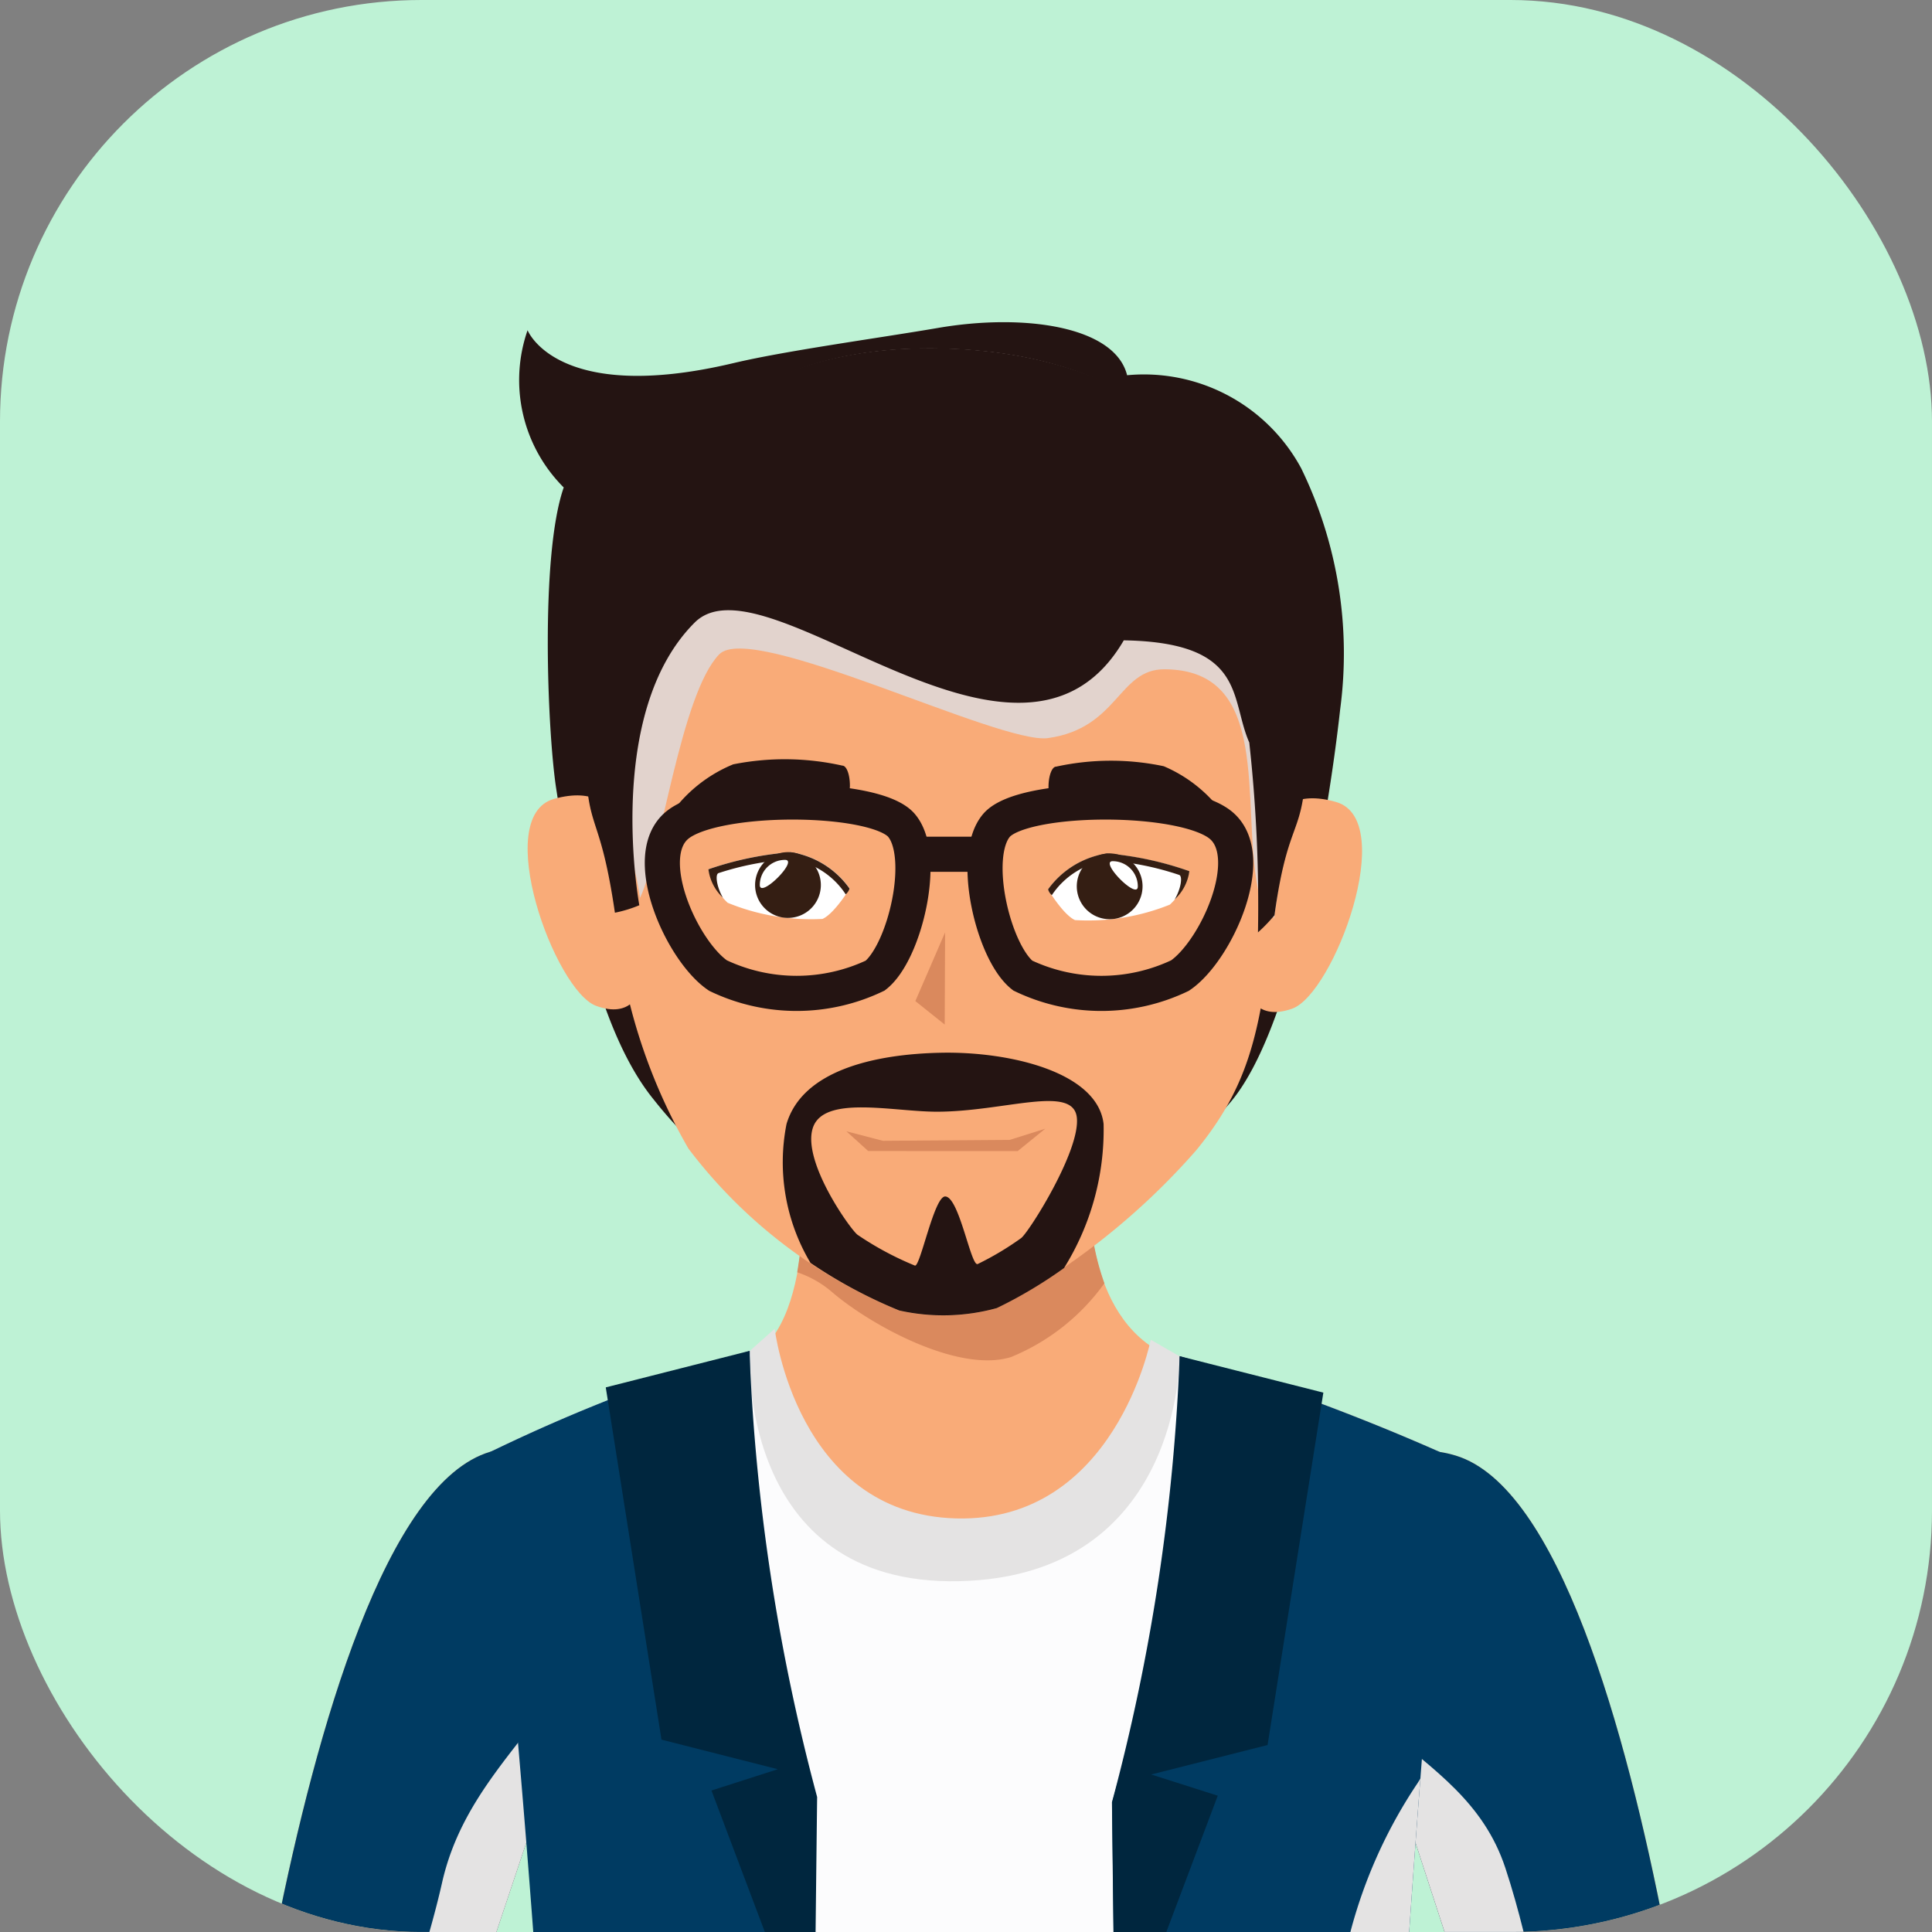 <svg xmlns="http://www.w3.org/2000/svg" xmlns:xlink="http://www.w3.org/1999/xlink" width="55" height="55" viewBox="0 0 55 55">
  <rect x="0" y="0" width="55" height="55" fill="#808080" stroke="none"/>
  <defs>
    <clipPath id="clip-path">
      <rect id="Rectangle_90" data-name="Rectangle 90" width="55" height="55" rx="12" fill="#bef2d6"/>
    </clipPath>
  </defs>
  <g id="Group_294" data-name="Group 294" transform="translate(-49 -262)">
    <rect id="Rectangle_89" data-name="Rectangle 89" width="55" height="55" rx="12" transform="translate(49 262)" fill="#bef2d5"/>
    <g id="Mask_Group_13" data-name="Mask Group 13" transform="translate(49 262)" clip-path="url(#clip-path)">
      <g id="Group_107" data-name="Group 107" transform="translate(7.857 9.167)">
        <path id="Path_348" data-name="Path 348" d="M230.2,1366.9c-2.9,3.445-6.576,4.587-8.016,4.58a12.4,12.4,0,0,1-8.4-4.645c-1.674-2.045-2.352-6.062-2.783-8.865-.247-1.611-.461-6.631.215-8.568a4.316,4.316,0,0,1-1.029-4.476s.83,2.129,5.861.936c1.491-.354,4.148-.714,5.815-1,2.454-.424,5.045-.05,5.391,1.345a5.087,5.087,0,0,1,4.956,2.649,12.032,12.032,0,0,1,1.11,6.86C232.963,1358.943,231.943,1364.831,230.2,1366.9Z" transform="translate(-203.025 -1344.692)" fill="#241412"/>
        <path id="Path_349" data-name="Path 349" d="M214.372,1442.673s.354-2.674-1.969-2.03c-1.787.5.028,5.464,1.2,5.892,1,.368,1.226-.4,1.226-.4Z" transform="translate(-204.489 -1427.067)" fill="#f9ab78"/>
        <path id="Path_350" data-name="Path 350" d="M358.259,1443.249s-.334-2.677,1.983-2.015c1.784.512-.07,5.464-1.248,5.883-1.008.36-1.223-.411-1.223-.411Z" transform="translate(-330.064 -1427.57)" fill="#f9ab78"/>
        <path id="Path_351" data-name="Path 351" d="M230.029,1566.913l1.318-13.562a62.363,62.363,0,0,0-7.636-2.829,33.225,33.225,0,0,0-12.05-.047,59.317,59.317,0,0,0-7.578,2.769s.915,6.332,1.806,13.67Z" transform="translate(-197.983 -1521.08)" fill="#f9ab78"/>
        <path id="Path_352" data-name="Path 352" d="M259.452,1525.62s6.408-4.362,6.019-4.578c-2.262-1.253-1.993-4.8-1.993-4.8l-8.2-.461s.5,5.016-1.933,5.627C253.161,1521.455,259.452,1525.62,259.452,1525.62Z" transform="translate(-240.313 -1491.728)" fill="#f9ab78"/>
        <path id="Path_353" data-name="Path 353" d="M266.242,1518.78a2.962,2.962,0,0,1,1,.571c1.078.923,3.582,2.308,5.085,1.843a6.124,6.124,0,0,0,2.66-2.1,7.33,7.33,0,0,1-.414-2.853l-8.2-.461A12.272,12.272,0,0,1,266.242,1518.78Z" transform="translate(-251.404 -1491.728)" fill="#da895d"/>
        <path id="Path_354" data-name="Path 354" d="M245.032,1368.708c-.4,2.934-.529,4.629-2.236,6.7a20.05,20.05,0,0,1-5.671,4.488,5.741,5.741,0,0,1-2.776.068,14.341,14.341,0,0,1-6-4.612,16.076,16.076,0,0,1-2.1-6.714c-.47-3.2-.512-2.073-.5-5.093.024-6.149,2.415-10.581,9.309-10.554s10.4,3.906,10.484,10.219C245.592,1366.664,245.477,1365.492,245.032,1368.708Z" transform="translate(-216.607 -1351.82)" fill="#f9ab78"/>
        <path id="Path_355" data-name="Path 355" d="M263.293,1494.656a5.594,5.594,0,0,0,.683,3.956,13.677,13.677,0,0,0,2.526,1.354,5.734,5.734,0,0,0,2.776-.068,13,13,0,0,0,1.915-1.141,7.437,7.437,0,0,0,1.126-4.1c-.167-1.47-2.651-2.065-4.61-2.029S263.74,1493.151,263.293,1494.656Z" transform="translate(-248.759 -1471.826)" fill="#241412"/>
        <path id="Path_356" data-name="Path 356" d="M269.115,1503.209c-.288.969,1.1,2.9,1.283,3.023a8.856,8.856,0,0,0,1.628.874c.151.058.547-1.967.862-1.967.4,0,.735,2.012.928,1.923a8.425,8.425,0,0,0,1.233-.736c.207-.144,1.694-2.487,1.588-3.435s-2.064-.165-3.987-.165C271.386,1502.725,269.4,1502.239,269.115,1503.209Z" transform="translate(-253.839 -1480.245)" fill="#f9ab78"/>
        <path id="Path_357" data-name="Path 357" d="M229.234,1358.718c.93-.959,7.993,2.575,9.361,2.384,2-.28,2-1.964,3.315-1.959,3.055.011,2.182,3.769,2.654,6.226.127.661.287.2.464.878l.014-.1c.445-3.216.559-2.044.515-5.5-.08-6.312-3.387-10.61-10.287-10.638s-9.483,4.824-9.506,10.974c-.011,2.88.806,1.98,1.217,4.667C227.576,1364.4,228.136,1359.852,229.234,1358.718Z" transform="translate(-216.617 -1349.257)" fill="#e2d3cd" style="mix-blend-mode: multiply;isolation: isolate"/>
        <path id="Path_358" data-name="Path 358" d="M226.449,1357.814c2.025-2.026,9.258,5.577,12.217.505,3.5.059,3.017,1.647,3.572,2.908a42.279,42.279,0,0,1,.248,5.406,4.429,4.429,0,0,0,.47-.489c.445-3.216.949-1.956.906-5.416-.08-6.312-3.777-10.7-10.677-10.725s-9.823,4.82-9.847,10.97c-.012,3.02.371,1.894.841,5.1a3.589,3.589,0,0,0,.695-.213S223.86,1360.4,226.449,1357.814Z" transform="translate(-214.531 -1349.257)" fill="#241412"/>
        <path id="Path_359" data-name="Path 359" d="M166.979,1586.392l1.2-3.588s3.386-11.488-1.375-10.082c-2.953.872-4.944,7.882-6.1,13.67Z" transform="translate(-160.705 -1540.559)" fill="#f9ab78"/>
        <path id="Path_360" data-name="Path 360" d="M383.573,1587.017h6.278c-1.113-5.765-3.041-12.676-5.96-13.562-4.749-1.443-1.454,10.073-1.454,10.073Z" transform="translate(-350.306 -1541.184)" fill="#f9ab78"/>
        <g id="Group_103" data-name="Group 103" transform="translate(21.979 15.128)">
          <path id="Path_361" data-name="Path 361" d="M321.055,1452.8a1.9,1.9,0,0,1-.556.948,6.238,6.238,0,0,1-2.7.44c-.334-.151-.767-.871-.767-.871a2.526,2.526,0,0,1,1.676-1.022A9.333,9.333,0,0,1,321.055,1452.8Z" transform="translate(-317.032 -1452.29)" fill="#fff"/>
          <path id="Path_362" data-name="Path 362" d="M318.706,1452.492a8.148,8.148,0,0,1,2.058.41c.106.033.051.4-.129.7a1.347,1.347,0,0,0,.42-.806,9.333,9.333,0,0,0-2.347-.505,2.526,2.526,0,0,0-1.676,1.022.367.367,0,0,0,.107.166A2.26,2.26,0,0,1,318.706,1452.492Z" transform="translate(-317.032 -1452.29)" fill="#341e13"/>
          <path id="Path_363" data-name="Path 363" d="M324.722,1453.238a.936.936,0,1,1-.932-.94A.935.935,0,0,1,324.722,1453.238Z" transform="translate(-322.032 -1452.297)" fill="#341e13"/>
          <path id="Path_364" data-name="Path 364" d="M330.321,1454.582c0,.4-1.11-.722-.713-.721A.717.717,0,0,1,330.321,1454.582Z" transform="translate(-327.766 -1453.64)" fill="#fff"/>
        </g>
        <path id="Path_365" data-name="Path 365" d="M240.579,1434.7a7.7,7.7,0,0,1,1.708-.7,6.294,6.294,0,0,1,3.1.226c.12,0,.3-.03.3-.344s-.094-.569-.214-.57a7.5,7.5,0,0,0-3.108-.037A4.074,4.074,0,0,0,240.579,1434.7Z" transform="translate(-229.349 -1420.683)" fill="#241412"/>
        <path id="Path_366" data-name="Path 366" d="M322.148,1435a7.473,7.473,0,0,0-1.678-.71,6.11,6.11,0,0,0-3.064.2c-.118,0-.292-.033-.29-.347s.1-.568.216-.568a7.284,7.284,0,0,1,3.065-.012A4.032,4.032,0,0,1,322.148,1435Z" transform="translate(-295.124 -1420.917)" fill="#241412"/>
        <g id="Group_104" data-name="Group 104" transform="translate(12.31 15.092)">
          <path id="Path_367" data-name="Path 367" d="M248.262,1452.53a1.9,1.9,0,0,0,.548.953,6.244,6.244,0,0,0,2.7.46c.336-.149.775-.865.775-.865a2.519,2.519,0,0,0-1.667-1.035A9.312,9.312,0,0,0,248.262,1452.53Z" transform="translate(-248.262 -1452.042)" fill="#fff"/>
          <path id="Path_368" data-name="Path 368" d="M250.613,1452.245a8.19,8.19,0,0,0-2.061.393c-.107.032-.053.4.123.7a1.342,1.342,0,0,1-.413-.808,9.312,9.312,0,0,1,2.351-.486,2.519,2.519,0,0,1,1.667,1.035.384.384,0,0,1-.109.165A2.257,2.257,0,0,0,250.613,1452.245Z" transform="translate(-248.262 -1452.042)" fill="#341e13"/>
          <path id="Path_369" data-name="Path 369" d="M257.716,1452.969a.936.936,0,1,0,.939-.933A.937.937,0,0,0,257.716,1452.969Z" transform="translate(-256.387 -1452.036)" fill="#341e13"/>
          <path id="Path_370" data-name="Path 370" d="M258.67,1454.317c0,.4,1.116-.713.719-.714A.716.716,0,0,0,258.67,1454.317Z" transform="translate(-257.207 -1453.383)" fill="#fff"/>
        </g>
        <path id="Path_371" data-name="Path 371" d="M290.991,1470.905l-.836-.668.847-1.956Z" transform="translate(-271.954 -1450.905)" fill="#da895d"/>
        <path id="Path_372" data-name="Path 372" d="M276.824,1508.658l-.621-.561,1.038.27,3.611-.026,1.012-.318-.785.637Z" transform="translate(-259.965 -1485.058)" fill="#da895d"/>
        <g id="Group_105" data-name="Group 105" transform="translate(10.998 13.664)">
          <path id="Path_373" data-name="Path 373" d="M244.988,1446.82a5.191,5.191,0,0,1-4.477,0c-1.026-.695-2.239-3.379-1.167-4.276s5.644-.875,6.39,0S245.828,1446.162,244.988,1446.82Z" transform="translate(-238.926 -1441.879)" fill="none" stroke="#241412" stroke-width="1"/>
          <path id="Path_374" data-name="Path 374" d="M305.34,1446.82a5.192,5.192,0,0,0,4.478,0c1.026-.695,2.239-3.379,1.167-4.276s-5.644-.875-6.391,0S304.5,1446.162,305.34,1446.82Z" transform="translate(-295.08 -1441.879)" fill="none" stroke="#241412" stroke-width="1"/>
          <line id="Line_3" data-name="Line 3" x2="2.052" transform="translate(7.135 1.488)" fill="none" stroke="#241412" stroke-width="1"/>
        </g>
        <g id="Group_106" data-name="Group 106" transform="translate(0 28.654)">
          <path id="Path_375" data-name="Path 375" d="M230.029,1569.577l1.318-13.563a62.348,62.348,0,0,0-7.636-2.829,6.283,6.283,0,0,1-6.38,5.842,6.007,6.007,0,0,1-5.865-5.99,48.8,48.8,0,0,0-7.383,2.87s.915,6.332,1.806,13.67Z" transform="translate(-197.983 -1552.397)" fill="#fcfcfd"/>
          <path id="Path_376" data-name="Path 376" d="M379.1,1641.469l.464-4.779c-.021.011-.043.019-.064.03-2.018,1.1-1.879,2.772-1.958,4.749Z" transform="translate(-347.057 -1624.29)" fill="#e4e3e3" style="mix-blend-mode: multiply;isolation: isolate"/>
          <path id="Path_377" data-name="Path 377" d="M214.088,1640.5c-.714-2.435-1.3-4.393-1.574-4.937.2,1.544.41,3.216.62,4.938Z" transform="translate(-205.23 -1623.32)" fill="#e4e3e3" style="mix-blend-mode: multiply;isolation: isolate"/>
          <path id="Path_378" data-name="Path 378" d="M166.979,1586.392l1.2-3.588s3.386-11.488-1.375-10.082c-2.953.872-4.944,7.882-6.1,13.67Z" transform="translate(-160.705 -1569.214)" fill="#003b62"/>
          <path id="Path_379" data-name="Path 379" d="M193.665,1625.837l1.2-3.588a37,37,0,0,0,.851-3.748c-1.267,1.987-3.039,3.438-3.6,5.94-.106.469-.229.935-.36,1.4Z" transform="translate(-187.39 -1608.658)" fill="#e4e3e3" style="mix-blend-mode: multiply;isolation: isolate"/>
          <path id="Path_380" data-name="Path 380" d="M383.573,1587.017h6.278c-1.113-5.765-3.041-12.676-5.96-13.562-4.749-1.443-1.454,10.073-1.454,10.073Z" transform="translate(-350.306 -1569.838)" fill="#003b62"/>
          <path id="Path_381" data-name="Path 381" d="M387,1635.309h2.25c-.154-.619-.324-1.229-.52-1.823-.619-1.872-2.038-2.789-3.418-3.963.277,1.332.552,2.3.552,2.3Z" transform="translate(-353.733 -1618.131)" fill="#e4e3e3" style="mix-blend-mode: multiply;isolation: isolate"/>
          <path id="Path_382" data-name="Path 382" d="M267.991,1548.814s-1.024,5.209-5.545,5.086c-4.537-.123-5.16-5.4-5.16-5.4l-.716.638s-.366,6.688,5.964,6.549,6.281-6.4,6.281-6.4Z" transform="translate(-243.089 -1548.495)" fill="#e4e3e3"/>
          <path id="Path_383" data-name="Path 383" d="M213.3,1569.577v-3.647a47.412,47.412,0,0,1-1.83-12.894,48.8,48.8,0,0,0-7.383,2.87s.656,6.124,1.22,13.67Z" transform="translate(-197.983 -1552.397)" fill="#003b62"/>
          <path id="Path_384" data-name="Path 384" d="M338.443,1570.484c.52-7.539,1.106-13.562,1.106-13.562a62.319,62.319,0,0,0-7.636-2.829,49.3,49.3,0,0,1-1.927,12.7l.043,3.7Z" transform="translate(-306.184 -1553.305)" fill="#003b62"/>
          <path id="Path_385" data-name="Path 385" d="M379.916,1643.972c.106-1.531.214-3,.319-4.369-.035.058-.068.117-.11.176a13.967,13.967,0,0,0-1.882,4.193Z" transform="translate(-347.657 -1626.793)" fill="#e4e3e3" style="mix-blend-mode: multiply;isolation: isolate"/>
          <path id="Path_386" data-name="Path 386" d="M331.53,1570.484l1.464-3.88L331.1,1566l3.312-.839L336,1555.129l-4.091-1.037a57.417,57.417,0,0,1-1.927,12.7c.011.995.028,2.381.043,3.7Z" transform="translate(-306.184 -1553.305)" fill="#00263e"/>
          <path id="Path_387" data-name="Path 387" d="M232.384,1564.942l-1.889.606,1.52,4.029h1.444c.015-1.358.032-2.811.044-3.844a57.455,57.455,0,0,1-1.927-12.7l-4.09,1.039,1.586,10.028Z" transform="translate(-218.098 -1552.397)" fill="#00263e"/>
        </g>
      </g>
    </g>
  </g>
</svg>
